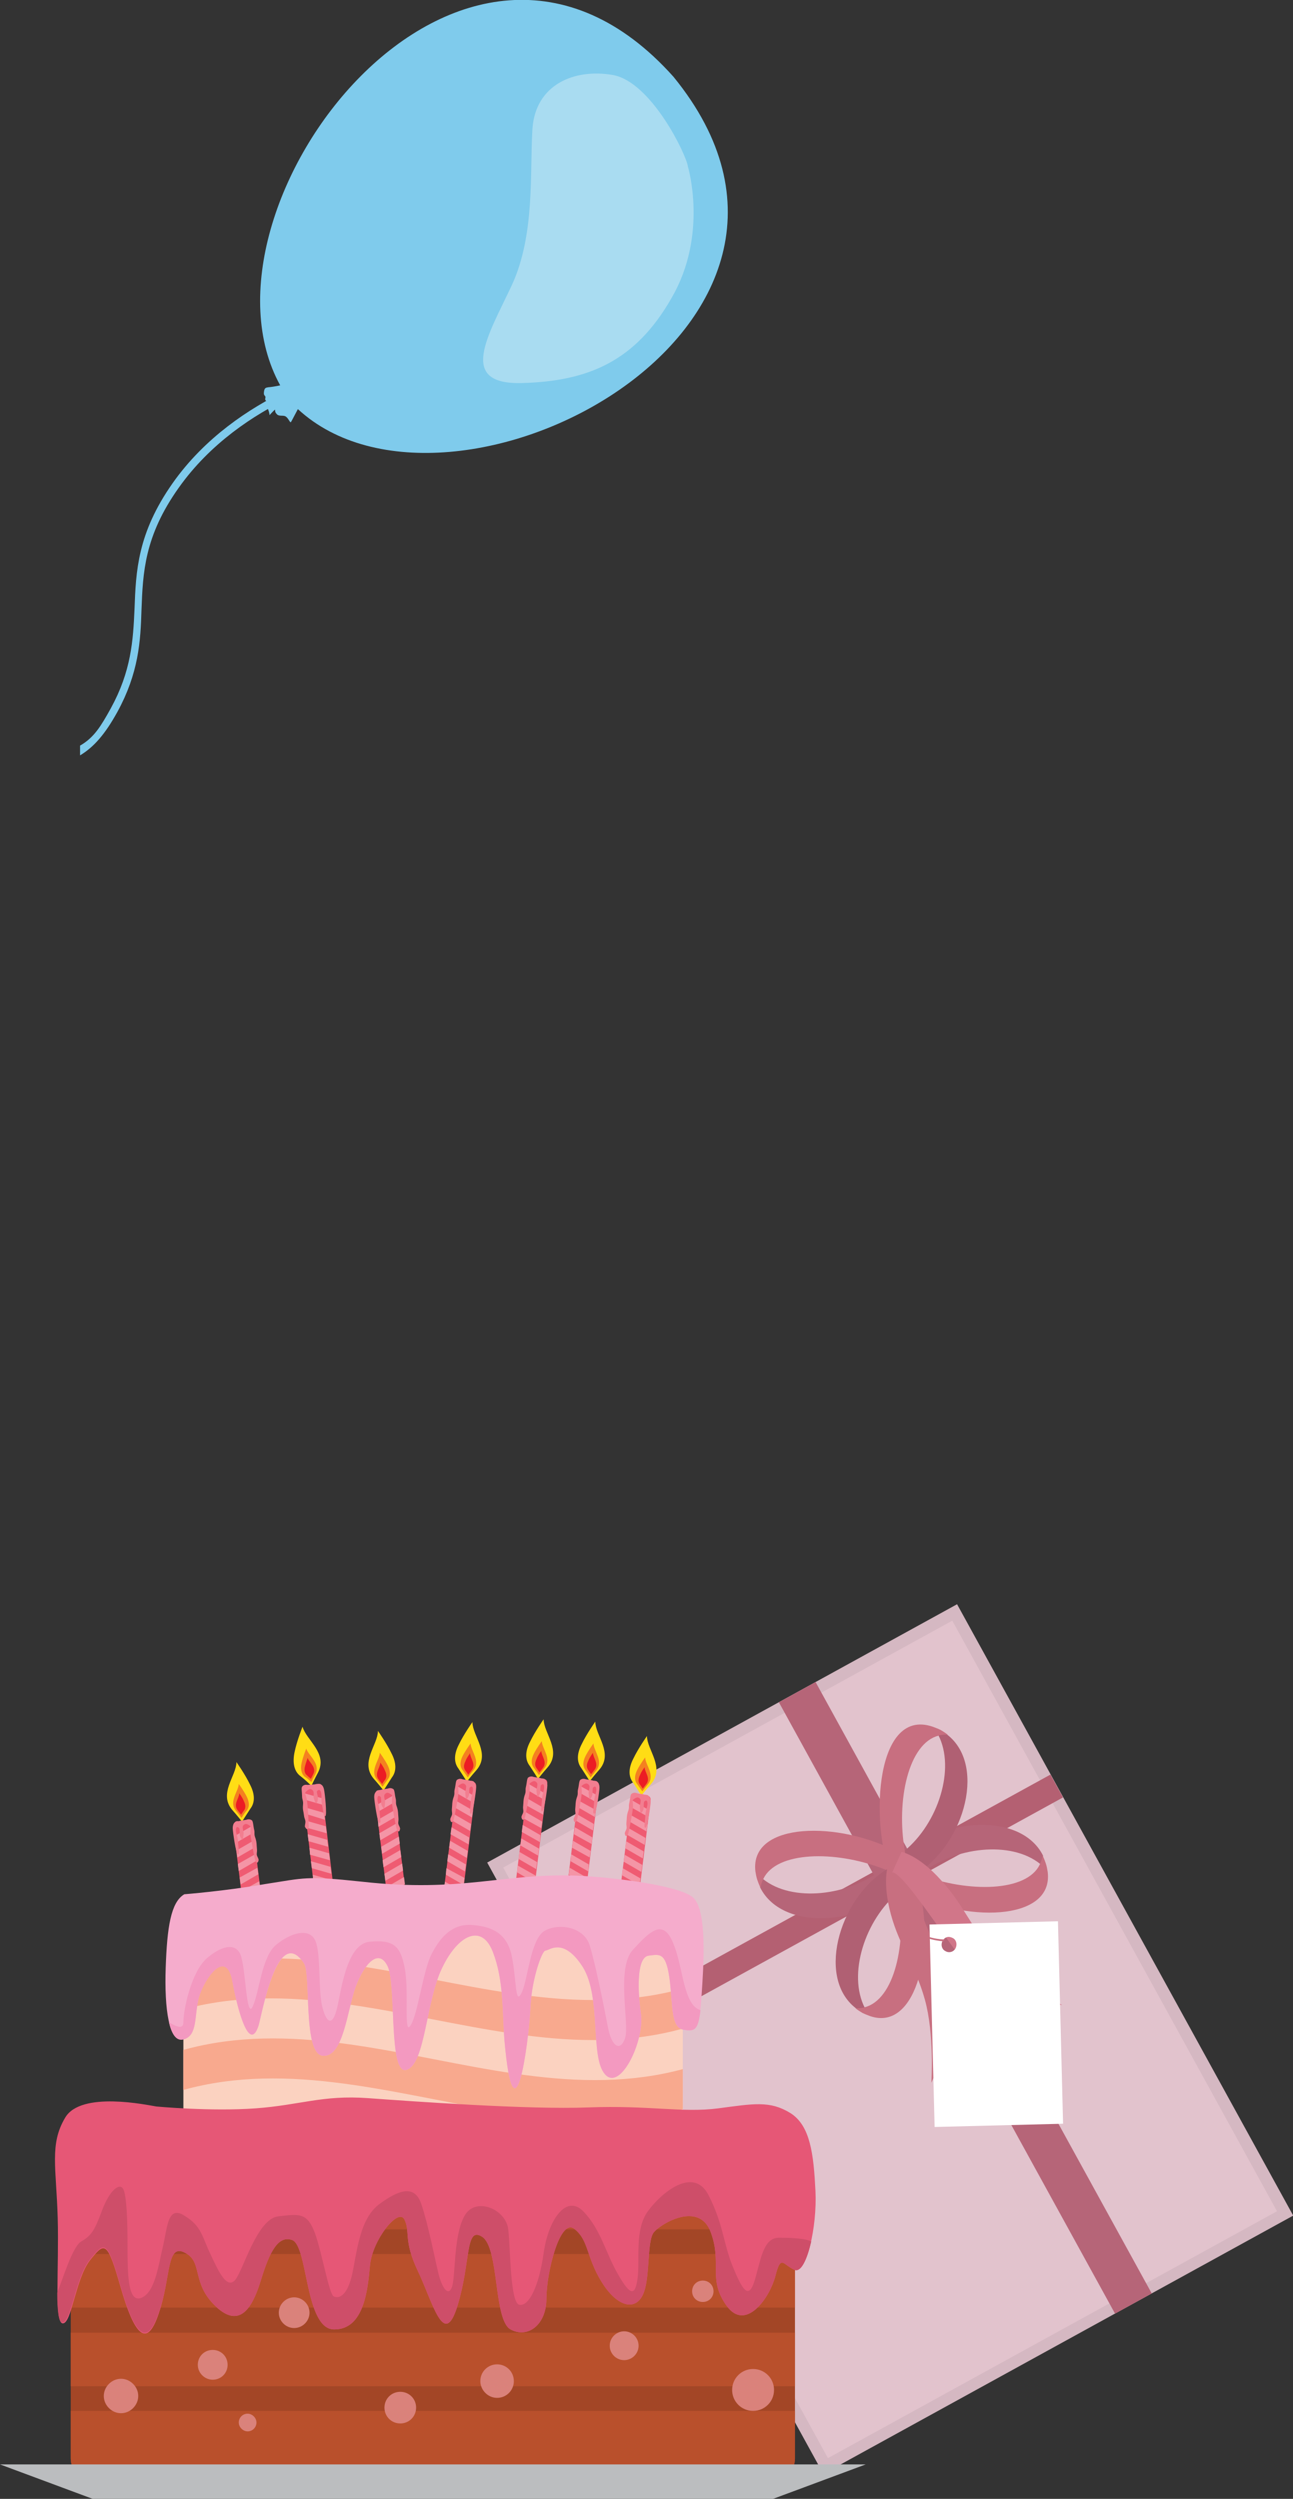 <svg xmlns="http://www.w3.org/2000/svg" xmlns:xlink="http://www.w3.org/1999/xlink" viewBox="0 0 277.8 536.9">
  <rect x="0" y="0" width="277.8" height="536.9" fill="#333333" stroke="none"/>
  <g fill-rule="evenodd" clip-rule="evenodd">
    <path fill="#D5B8C2" d="M277.847 476.042l-100.95 55.503-72.22-131.357 100.95-55.504z"/>
    <path fill="#E2C3CD" d="M274.364 475.104l-96.48 53.046-69.765-126.888 96.48-53.046z"/>
    <path fill="#B46072" d="M228.383 386.194l-100.95 55.504-2.698-4.908 100.95-55.503z"/>
    <path fill="#B66578" d="M247.45 492.765l-7.885 4.337-72.222-131.358 7.887-4.336z"/>
    <path d="M194.8 403.9c-.8-.5-1.3-1.9-2.1-2.3-.8-.4-2.1.2-3-.1-7.3 5.9-19.5 7.3-25.8 2.2-.1.2-1-.7-1.1-.4-.1.3.6 1.9.5 2.2 5 10.1 24 8 31.5-1.6z" fill="#B66578"/>
    <path d="M189.7 401.5c1.8.7 3.5 1.5 5.1 2.4.8-1 1.5-2.2 2-3.4-1.2-.9-2.5-1.7-3.8-2.5-12.5-6.8-32-6.7-30.7 4.1.1.6.2 1.2.4 1.8.2.6.4 1.1.7 1.7.1-.7.3-1.3.6-1.9 2.8-5.9 15.3-6.2 25.7-2.2z" fill="#C86F80"/>
    <path d="M192.6 400.3c.8.5 1.3 1.9 2.1 2.3.8.4 2.1-.2 3 .1 7.3-5.9 19.5-7.3 25.8-2.2.1-.2 1 .7 1.1.4.1-.3-.6-1.9-.5-2.2-5-10-24-8-31.5 1.6z" fill="#B66578"/>
    <path d="M197.7 402.8c-1.8-.7-3.5-1.5-5.1-2.4-.8 1-1.5 2.2-2 3.4 1.2.9 2.5 1.7 3.8 2.5 12.5 6.8 32 6.7 30.7-4.1-.1-.6-.2-1.2-.4-1.8-.2-.6-.4-1.1-.7-1.7-.1.7-.3 1.3-.6 1.9-2.8 5.9-15.3 6.1-25.7 2.2z" fill="#C86F80"/>
    <path d="M195.7 403.2c-.3-.9-1.6-1.6-1.9-2.6-.2-.9.6-2 .5-2.9 7.3-6 11-17.7 7.3-24.9.2-.1-.5-1.1-.2-1.1s1.8.9 2.1 1c8.9 6.9 3.1 25.1-7.8 30.5z" fill="#B06073"/>
    <path d="M194.4 397.7c.3 1.9.8 3.7 1.4 5.5-1.2.6-2.4 1-3.7 1.3-5.3-10.6-4.6-37.9 8.3-33.5.5.2 1.1.4 1.7.7.5.3 1 .6 1.5 1-.7 0-1.3 0-1.9.2-6.5 1.6-9.2 13.9-7.3 24.8z" fill="#C86F80"/>
    <path d="M191.7 401c.3.9 1.6 1.6 1.9 2.6.2.9-.6 2-.5 2.9-7.3 6-11 17.7-7.3 24.9-.2.1.5 1.1.2 1.1s-1.8-.9-2.1-1c-8.9-6.8-3.1-25 7.8-30.5z" fill="#B06073"/>
    <path d="M193 406.5c-.3-1.9-.8-3.7-1.4-5.5 1.2-.6 2.4-1 3.7-1.3.7 1.3 1.2 2.7 1.7 4.2 4.2 13.6.2 32.7-10 29.3-.5-.2-1.1-.4-1.7-.7-.5-.3-1-.6-1.5-1 .7 0 1.3 0 1.9-.2 6.5-1.6 9.2-13.9 7.3-24.8z" fill="#C86F80"/>
    <path d="M190.8 400.8s-1.3 3.5.6 10.5 5.2 10.8 7.3 18.3c2.1 7.5 1.4 17.9 1.4 17.9l1.7-3.8 4.1 5.4s1-11.3-1.3-20.8c-1.4-5.8-10.7-24.7-9.1-26.9l-4.7-.6z" fill="#C86F80"/>
    <path d="M193.7 397.9s3.7.7 8.5 6.1c4.9 5.3 6.4 10.2 11.6 16 5.2 5.8 14.4 10.8 14.4 10.8l-4.1-.6 2.3 6.4s-10-5.2-16.9-12.2c-4.2-4.2-15.2-22.2-17.8-22.1l2-4.4z" fill="#D17689"/>
    <path d="M196.8 405.8s3.8 2.7 5.4 6.1c1.6 3.5.6 5.1.5 5.2-.2.1-.3-.3-.3-.4 0 0 .8-1.3-.7-4.6s-5.2-5.9-5.2-5.9l.3-.4z" fill="#D17689"/>
    <path d="M200.8 457l-1.1-43.5 27.6-.7 1.1 43.5-27.6.7zm1.7-40c-.4.8-.2 1.8.6 2.2.8.5 1.8.2 2.2-.6.4-.8.2-1.8-.6-2.2-.4-.2-.8-.3-1.2-.2-.4.1-.8.4-1 .8z" fill="#FFF"/>
    <path d="M202.7 417.1s-4.2-.1-7.9-3c-3.7-3-3.1-11.2-3.1-11.2h.4s-.6 8 2.9 10.9c3.6 2.9 7.7 2.9 7.7 2.9.1 0 .2.4 0 .4z" fill="#C86F80"/>
  </g>
  <g fill-rule="evenodd" clip-rule="evenodd">
    <path d="M65.6 383.9l2.7-.3c.4 0 .7.2.8.6l3 25.1c0 .4-.2.7-.6.8l-2.7.3c-.4 0-.7-.2-.8-.6l-3-25.1c-.1-.4.2-.8.6-.8z" fill="#EF5B72"/>
    <path d="M69.3 386.4l.1 1.4-4.2-1.2-.2-1.4m4.6 4.3l.2 1.5-4.2-1.3-.2-1.4m4.6 4.1l.2 1.5-4.3-1.2-.1-1.5m4.5 4.1l.2 1.5-4.2-1.2-.2-1.5m4.6 4.1l.2 1.5-4.3-1.2-.1-1.5m4.5 4.1l.2 1.5-4.2-1.2-.2-1.5m4.6 4.1l.2 1.5-4.3-1.2-.1-1.5m4.5 4.1l.2 1.5-4.2-1.2-.2-1.5" fill="#F495A6"/>
    <path d="M66.9 383.7s.8-1.7 1.4-2.8c2.2-4.2-2.5-7-3.3-9.9 0 0-1.2 3-1.7 5.4-.5 2.3-.1 4.1 1.1 5.1 1.2.9 2.5 2.2 2.5 2.2z" fill="#FFDD15"/>
    <path d="M66.9 382.9s.4-.9.8-1.6c1.3-2.4-1.4-4-1.9-5.6 0 0-.7 1.7-1 3.1-.3 1.3 0 2.3.6 2.9.7.4 1.5 1.2 1.5 1.2z" fill="#F48120"/>
    <path d="M66.8 382.2l.5-1c.8-1.5-.9-2.5-1.2-3.5 0 0-.4 1.1-.6 1.9-.2.8 0 1.5.4 1.8.4.4.9.8.9.8z" fill="#EC1C24"/>
    <path d="M67.6 383.4c-.2 0-1.1.1-1.6.1-.5-.1-.9.1-1.1.4-.2.3 0 1.2 0 2 0 .9.3.9.2 1.9-.1 1.1.1 1.3.2 2.2.1.9.4 1 .3 1.7-.1.7-.2.7.1 1.1.2.3.5.3.6-.1.1-.4-.2-5.3-.4-6.2-.2-.9-.5-1.2-.2-1.5.2-.2.7-.7 1.1-.6.4.2.6.4.6 1s-.1.6.1 1.2.3 1.1.6.7c.2-.4.2-.8.2-1.1 0-.3-.3-1.1-.2-1.3.1-.2.5-.6.8 0 .3.6.1 1.5.2 2.3.1.8 0 .1.2 1.2.2 1.1.2 1.9.6 1.8.4-.1-.1-5-.3-5.8-.2-.8-.5-.9-.8-1.1-.6-.1-1.2.1-1.2.1z" fill="#F27E90"/>
    <path d="M125.4 382.5l2.7.3c.4 0 .6.4.6.8l-3.1 25.1c0 .4-.4.6-.8.6l-2.7-.3c-.4 0-.6-.4-.6-.8l3.1-25.1c.1-.3.4-.6.8-.6z" fill="#EF5B72"/>
    <path d="M128.4 385.8l-.2 1.5-3.8-2.2.2-1.4m3.4 5.2l-.2 1.5-3.8-2.2.2-1.4m3.4 5.1l-.2 1.4-3.8-2.2.2-1.4m3.5 5.1l-.2 1.4-3.8-2.1.2-1.5m3.4 5.1l-.2 1.4-3.8-2.1.2-1.5m3.4 5.1l-.1 1.5-3.8-2.2.1-1.5m3.5 5.1l-.2 1.5-3.8-2.2.2-1.5m3.4 5.1l-.2 1.5-3.8-2.2.2-1.5" fill="#F495A6"/>
    <path d="M126.7 382.7s1.1-1.4 2-2.4c3.2-3.6-.8-7.4-.8-10.4 0 0-1.9 2.7-2.9 4.8-1.1 2.1-1.1 3.9-.1 5.2.8 1.2 1.8 2.8 1.8 2.8z" fill="#FFDD15"/>
    <path d="M126.9 381.9s.6-.8 1.1-1.4c1.8-2-.4-4.2-.5-5.9 0 0-1.1 1.5-1.7 2.7-.6 1.2-.6 2.2-.1 2.9.6.8 1.2 1.7 1.2 1.7z" fill="#F48120"/>
    <path d="M127 381.2s.4-.5.7-.9c1.1-1.3-.3-2.6-.3-3.7 0 0-.7.9-1 1.7-.4.8-.4 1.4-.1 1.9.3.5.7 1 .7 1z" fill="#EC1C24"/>
    <path d="M127.5 382.6c-.2-.1-1.1-.2-1.6-.3-.5-.2-.9-.1-1.2.1-.3.2-.3 1.2-.5 2s.1.9-.3 1.9c-.3 1-.2 1.3-.3 2.2-.1.9.2 1.1-.1 1.7-.3.6-.3.7-.2 1 .1.4.4.4.6 0 .2-.4 1.1-5.2 1.1-6.1 0-.9-.2-1.3.1-1.5.3-.2.8-.6 1.2-.3.4.3.4.5.3 1.1-.1.5-.2.6-.1 1.2s0 1.2.4.8c.3-.4.4-.7.4-1 0-.3 0-1.1.1-1.3.2-.2.6-.5.7.2.1.7-.3 1.4-.4 2.3-.1.8 0 .1-.1 1.2-.1 1.1-.3 1.9.1 1.9s1.1-4.9 1.1-5.6c0-.8-.3-1-.5-1.3-.2-.2-.8-.2-.8-.2z" fill="#F27E90"/>
    <path d="M99 382.6l2.7.3c.4 0 .6.4.6.8l-3.1 25.1c0 .4-.4.6-.8.6l-2.7-.3c-.4 0-.6-.4-.6-.8l3.1-25.1c.1-.4.4-.7.8-.6z" fill="#EF5B72"/>
    <path d="M101.9 385.9l-.1 1.5-3.8-2.2.1-1.5m3.5 5.3l-.2 1.5-3.8-2.2.2-1.5m3.4 5.1l-.2 1.5-3.8-2.2.2-1.5m3.4 5.1l-.1 1.5-3.9-2.2.2-1.5m3.5 5.1l-.2 1.5-3.8-2.2.2-1.5m3.4 5.1l-.2 1.5-3.8-2.2.2-1.5m3.5 5.1l-.2 1.5-3.8-2.2.1-1.4m3.5 5l-.2 1.5-3.8-2.2.2-1.4" fill="#F495A6"/>
    <path d="M100.3 382.8s1.1-1.4 2-2.4c3.2-3.6-.8-7.4-.8-10.4 0 0-1.9 2.7-2.9 4.8-1.1 2.1-1.1 3.9-.1 5.2.8 1.2 1.8 2.8 1.8 2.8z" fill="#FFDD15"/>
    <path d="M100.5 381.9s.6-.8 1.1-1.4c1.8-2-.4-4.2-.5-5.9 0 0-1.1 1.5-1.7 2.7-.6 1.2-.6 2.2-.1 2.9.6.8 1.2 1.7 1.2 1.7z" fill="#F48120"/>
    <path d="M100.6 381.3s.4-.5.7-.9c1.1-1.3-.3-2.6-.3-3.7 0 0-.7.9-1 1.7-.4.8-.4 1.4-.1 1.9.3.4.7 1 .7 1z" fill="#EC1C24"/>
    <path d="M101 382.6c-.2-.1-1.1-.2-1.6-.3-.5-.2-.9-.1-1.2.1-.3.2-.3 1.2-.5 2s.1.9-.3 1.9c-.3 1-.2 1.3-.3 2.2-.1.9.2 1.1-.1 1.7-.3.6-.3.7-.2 1 .1.4.4.4.6 0 .2-.4 1.1-5.2 1.1-6.1 0-.9-.2-1.3.1-1.5.3-.2.8-.6 1.2-.3.4.3.4.5.3 1.1-.1.5-.2.6-.1 1.2s0 1.2.4.8c.3-.4.4-.7.4-1 0-.3 0-1.1.1-1.3.2-.2.6-.5.7.2.1.7-.3 1.4-.4 2.3-.1.8 0 .1-.1 1.2-.1 1.1-.3 1.9.1 1.9s1.1-4.9 1.1-5.6c0-.8-.3-1-.5-1.3-.2-.2-.8-.2-.8-.2z" fill="#F27E90"/>
    <path d="M114.3 382l2.7.3c.4 0 .6.4.6.8l-3.1 25.1c0 .4-.4.6-.8.6l-2.7-.3c-.4 0-.6-.4-.6-.8l3.1-25.1c.1-.3.4-.6.8-.6z" fill="#EF5B72"/>
    <path d="M117.2 385.4l-.1 1.4-3.8-2.2.1-1.4m3.5 5.3l-.2 1.4-3.8-2.1.2-1.5m3.4 5.1l-.2 1.4-3.8-2.1.2-1.5m3.4 5.1l-.1 1.5-3.9-2.2.2-1.5m3.5 5.1l-.2 1.5-3.8-2.2.2-1.5m3.4 5.1l-.2 1.5-3.8-2.2.2-1.5m3.5 5.1l-.2 1.5-3.8-2.2.1-1.5m3.5 5.1l-.2 1.5-3.8-2.2.2-1.5" fill="#F495A6"/>
    <path d="M115.6 382.2s1.1-1.4 2-2.4c3.2-3.6-.8-7.4-.8-10.4 0 0-1.9 2.7-2.9 4.8-1.1 2.1-1.1 3.9-.1 5.2.8 1.2 1.8 2.8 1.8 2.8z" fill="#FFDD15"/>
    <path d="M115.8 381.4s.6-.8 1.1-1.4c1.8-2-.4-4.2-.5-5.9 0 0-1.1 1.5-1.7 2.7-.6 1.2-.6 2.2-.1 2.9.6.8 1.2 1.7 1.2 1.7z" fill="#F48120"/>
    <path d="M115.9 380.8s.4-.5.7-.9c1.1-1.3-.3-2.6-.3-3.7 0 0-.7.9-1 1.7-.4.8-.4 1.4-.1 1.9.3.4.7 1 .7 1z" fill="#EC1C24"/>
    <path d="M116.3 382.1c-.2-.1-1.1-.2-1.6-.3-.5-.2-.9-.1-1.2.1-.3.2-.3 1.2-.5 2s.1.9-.3 1.9c-.3 1-.2 1.3-.3 2.2-.1.9.2 1.1-.1 1.7-.3.6-.3.7-.2 1 .1.4.4.4.6 0 .2-.4 1.1-5.2 1.1-6.1 0-.9-.2-1.3.1-1.5.3-.2.8-.6 1.2-.3.4.3.4.5.3 1.1-.1.5-.2.6-.1 1.2s0 1.2.4.8c.3-.4.4-.7.4-1 0-.3 0-1.1.1-1.3.2-.2.6-.5.7.2.1.7-.3 1.4-.4 2.3-.1.8 0 .1-.1 1.2-.1 1.1-.3 1.9.1 1.9s1.1-4.9 1.1-5.6-.3-1-.5-1.3c-.2-.2-.8-.2-.8-.2z" fill="#F27E90"/>
    <path d="M83.8 384.6l-2.7.3c-.4 0-.6.4-.6.8l3.1 25.1c0 .4.4.6.8.6l2.6-.4c.4 0 .6-.4.6-.8l-3.1-25.1c0-.3-.4-.6-.7-.5z" fill="#EF5B72"/>
    <path d="M80.8 387.9l.2 1.5 3.8-2.2-.2-1.5m-3.4 5.3l.1 1.5 3.8-2.2-.1-1.5m-3.5 5.1l.2 1.5 3.8-2.2-.2-1.5m-3.4 5.1l.2 1.5 3.8-2.2-.2-1.5m-3.5 5.1l.2 1.5 3.8-2.2-.2-1.5m-3.4 5.1l.2 1.5 3.8-2.2-.2-1.5m-3.4 5.1l.1 1.5 3.9-2.2-.2-1.5m-3.5 5.1l.2 1.5 3.8-2.2-.2-1.5" fill="#F495A6"/>
    <path d="M82.4 384.7s-1.1-1.4-2-2.4c-3.2-3.6.8-7.4.8-10.4 0 0 1.9 2.7 2.9 4.8 1.1 2.1 1.1 3.9.1 5.2-.8 1.3-1.8 2.8-1.8 2.8z" fill="#FFDD15"/>
    <path d="M82.2 383.9s-.6-.8-1.1-1.4c-1.8-2 .4-4.2.5-5.9 0 0 1.1 1.5 1.7 2.7.6 1.2.6 2.2.1 2.9-.6.8-1.2 1.7-1.2 1.7z" fill="#F48120"/>
    <path d="M82.1 383.3s-.4-.5-.7-.9c-1.1-1.3.3-2.6.3-3.7 0 0 .7.9 1 1.7.4.8.4 1.4.1 1.9-.3.4-.7 1-.7 1z" fill="#EC1C24"/>
    <path d="M81.7 384.6c.2-.1 1.1-.2 1.6-.3.5-.2.9-.1 1.2.1.3.2.3 1.2.5 2s-.1.9.3 1.9c.3 1 .2 1.3.3 2.2.1.9-.2 1.1.1 1.7.3.6.3.7.2 1-.1.4-.4.4-.6 0-.2-.4-1.1-5.2-1.1-6.1 0-.9.2-1.3-.1-1.5-.3-.2-.8-.6-1.2-.3-.4.3-.4.5-.3 1.1.1.5.2.6.1 1.2s0 1.2-.4.8c-.3-.4-.4-.7-.4-1 0-.3 0-1.1-.1-1.3-.2-.2-.6-.5-.7.2-.1.7.3 1.4.4 2.3.1.8 0 .1.1 1.2.1 1.1.3 1.9-.1 1.9s-1.1-4.9-1.1-5.6c0-.8.3-1 .5-1.3.2-.2.8-.2.8-.2z" fill="#F27E90"/>
    <path d="M136.5 385.6l2.7.3c.4 0 .6.4.6.8l-3.1 25.1c0 .4-.4.6-.8.6l-2.7-.3c-.4 0-.6-.4-.6-.8l3.1-25.1c0-.4.4-.7.8-.6z" fill="#EF5B72"/>
    <path d="M139.4 388.9l-.1 1.5-3.9-2.2.2-1.5m3.5 5.3l-.2 1.5-3.8-2.2.1-1.5m3.5 5.1l-.2 1.5-3.8-2.2.2-1.5m3.4 5.1l-.2 1.5-3.8-2.2.2-1.5m3.5 5.1l-.2 1.5-3.8-2.2.2-1.5m3.4 5.1l-.2 1.5-3.8-2.2.2-1.5m3.4 5.1l-.1 1.5-3.8-2.2.1-1.5m3.5 5.1l-.2 1.5-3.8-2.2.2-1.4" fill="#F495A6"/>
    <path d="M137.8 385.8s1.1-1.4 2-2.4c3.2-3.6-.8-7.4-.8-10.4 0 0-1.9 2.7-2.9 4.8-1.1 2.1-1.1 3.9-.1 5.2.8 1.2 1.8 2.8 1.8 2.8z" fill="#FFDD15"/>
    <path d="M138 384.9s.6-.8 1.1-1.4c1.8-2-.4-4.2-.5-5.9 0 0-1.1 1.5-1.7 2.7-.6 1.2-.6 2.2-.1 2.9.6.8 1.2 1.7 1.2 1.7z" fill="#F48120"/>
    <path d="M138.1 384.3s.4-.5.7-.9c1.1-1.3-.3-2.6-.3-3.7 0 0-.7.9-1 1.7-.4.8-.4 1.4-.1 1.9.3.4.7 1 .7 1z" fill="#EC1C24"/>
    <path d="M138.5 385.6c-.2-.1-1.1-.2-1.6-.3-.5-.2-.9-.1-1.2.1-.3.2-.3 1.2-.5 2s.1.9-.3 1.9c-.3 1-.2 1.3-.3 2.2-.1.9.2 1.1-.1 1.7-.3.6-.3.7-.2 1 .1.4.4.4.6 0 .2-.4 1.1-5.2 1.1-6.1 0-.9-.2-1.3.1-1.5.3-.2.8-.6 1.2-.3.4.3.4.5.3 1.1-.1.5-.2.6-.1 1.2s0 1.2.4.8c.3-.4.4-.7.4-1 0-.3 0-1.1.1-1.3.2-.2.6-.5.7.2.1.7-.3 1.4-.4 2.3-.1.8 0 .1-.1 1.2-.1 1.1-.3 1.9.1 1.9s1.1-4.9 1.1-5.6c0-.8-.3-1-.5-1.3-.2-.2-.8-.2-.8-.2z" fill="#F27E90"/>
    <path d="M53.4 391.2l-2.7.3c-.4 0-.6.4-.6.8l3.1 25.1c0 .4.4.6.8.6l2.7-.3c.4 0 .6-.4.6-.8l-3.1-25.1c-.1-.4-.4-.6-.8-.6z" fill="#EF5B72"/>
    <path d="M50.4 394.5l.2 1.5 3.8-2.2-.2-1.5m-3.4 5.3l.2 1.5 3.8-2.2-.2-1.5m-3.5 5.1l.2 1.5 3.8-2.2-.1-1.5m-3.5 5.1l.2 1.5 3.8-2.2-.2-1.4m-3.4 5l.2 1.5 3.8-2.2-.2-1.4m-3.5 5.1l.2 1.4 3.8-2.2-.2-1.4m-3.4 5.1l.2 1.4 3.8-2.1-.2-1.5m-3.4 5.1l.1 1.5 3.8-2.2-.1-1.5" fill="#F495A6"/>
    <path d="M52 391.4s-1.1-1.4-2-2.4c-3.2-3.6.8-7.4.8-10.4 0 0 1.9 2.7 2.9 4.8 1.1 2.1 1.1 3.9.1 5.2-.8 1.2-1.8 2.8-1.8 2.8z" fill="#FFDD15"/>
    <path d="M51.9 390.6s-.6-.8-1.1-1.4c-1.8-2 .4-4.2.5-5.9 0 0 1.1 1.5 1.7 2.7.6 1.2.6 2.2.1 2.9-.7.8-1.2 1.7-1.2 1.7z" fill="#F48120"/>
    <path d="M51.8 389.9s-.4-.5-.7-.9c-1.1-1.3.3-2.6.3-3.7 0 0 .7.9 1 1.7.4.8.4 1.4.1 1.9-.4.5-.7 1-.7 1z" fill="#EC1C24"/>
    <path d="M51.3 391.3c.2-.1 1.1-.2 1.6-.3.5-.2.9-.1 1.2.1.3.2.3 1.2.5 2s-.1.9.3 1.9c.3 1 .2 1.3.3 2.2.1.9-.2 1.1.1 1.7.3.6.3.7.2 1-.1.4-.4.4-.6 0s-1.1-5.2-1.1-6.1c0-.9.2-1.3-.1-1.5-.3-.2-.8-.6-1.2-.3-.4.3-.4.5-.3 1.1.1.5.2.6.1 1.2s0 1.2-.4.8c-.3-.4-.4-.7-.4-1 0-.3 0-1.1-.1-1.3-.2-.2-.6-.5-.7.2-.1.7.3 1.4.4 2.3.1.8 0 .1.1 1.2.1 1.1.3 1.9-.1 1.9s-1.1-4.9-1.1-5.6c0-.8.3-1 .5-1.3.2-.3.8-.2.8-.2z" fill="#F27E90"/>
  </g>
  <path d="M20.3 456.4h145.4c2.8 0 5.1 2.3 5.1 5.1v66.7c0 2.8-2.3 5.1-5.1 5.1H20.3c-2.8 0-5.1-2.3-5.1-5.1v-66.7c.1-2.9 2.4-5.1 5.1-5.1z" fill-rule="evenodd" clip-rule="evenodd" fill="#A34626"/>
  <defs>
    <path id="a" d="M20.3 456.4h145.4c2.8 0 5.1 2.3 5.1 5.1v66.7c0 2.8-2.3 5.1-5.1 5.1H20.3c-2.8 0-5.1-2.3-5.1-5.1v-66.7c.1-2.9 2.4-5.1 5.1-5.1z"/>
  </defs>
  <clipPath id="b">
    <use xlink:href="#a" overflow="visible"/>
  </clipPath>
  <g fill-rule="evenodd" clip-rule="evenodd" fill="#B9502C" clip-path="url(#b)">
    <path d="M10.5 518h167.9v11.5H10.5zm0-16.8h167.9v11.5H10.5zm0-16.9h167.9v11.5H10.5zm0-16.8h167.9V479H10.5z"/>
  </g>
  <path d="M45.5 409.8h95.1c3.3 0 6.1 2.7 6.1 6.1v44.5c0 3.3-2.7 6.1-6.1 6.1H45.5c-3.3 0-6.1-2.7-6.1-6.1v-44.5c0-3.3 2.7-6.1 6.1-6.1z" fill-rule="evenodd" clip-rule="evenodd" fill="#FBD2C0"/>
  <defs>
    <path id="c" d="M45.5 409.8h95.1c3.3 0 6.1 2.7 6.1 6.1v44.5c0 3.3-2.7 6.1-6.1 6.1H45.5c-3.3 0-6.1-2.7-6.1-6.1v-44.5c0-3.3 2.7-6.1 6.1-6.1z"/>
  </defs>
  <clipPath id="d">
    <use xlink:href="#c" overflow="visible"/>
  </clipPath>
  <g fill-rule="evenodd" clip-rule="evenodd" fill="#F8A98E" clip-path="url(#d)">
    <path d="M24.1 455.5v-8.6c46.1-26.8 92.2 17.9 138.3-8.9v8.6c-46.1 26.8-92.2-17.9-138.3 8.9z"/>
    <path d="M23.7 438.3v-8.6c46.1-26.8 92.2 17.9 138.3-8.9v8.6c-46.1 26.8-92.2-17.9-138.3 8.9z"/>
  </g>
  <path d="M33.6 452.6c-1.9-.3-16.2-3.4-19.6 2.4-3.4 5.7-1.9 10.8-1.6 21.6.3 10.8-.8 22.6 1.1 22.6 1.9 0 2.7-9.4 5.8-13.5 3.2-4 3.7-4.4 6.6 5.7 2.9 10.1 5.6 13.5 8.2 5.7 2.7-7.8 1.6-15.2 5.6-13.1 4 2 1.3 6.4 6.6 11.5s8 0 9.6-5.1c1.6-5.1 3.4-10.4 6.9-9.1 3.4 1.3 2.7 19.2 9 19.2 6.4 0 7.2-8.4 7.7-13.8s6.1-12.5 7.4-9.8c1.3 2.7-.3 4.4 2.9 11.1 3.2 6.7 5.6 16.9 8.5 7.4 2.9-9.4 1.6-17.2 5.3-14.8 3.7 2.4 2.4 17.9 6.1 19.9 3.7 2 7.7-1 7.7-6.6s2.9-17.4 6-15c3.1 2.4 2.5 5.9 5.8 11.3s7.2 6.4 8.9 2.9c1.7-3.5.8-11.6 2.4-13.5 1.6-1.9 9.7-6.7 12.2 0s-.7 10.1 3.4 15.8c4.1 5.7 9.3-1.7 10.5-6.4 1.2-4.7 1.6-2.4 4.1-1.3 2.5 1 4.9-9.1 4.5-17-.4-7.9-1.1-14-5.4-16.7-4.4-2.7-7.9-2-15.5-1-7.7 1-14.9-.7-27.9-.2-13 .5-37.7-1.3-47.4-2-9.7-.7-14.5 1.5-24.1 2.2-9.6.7-21.3-.4-21.3-.4z" fill-rule="evenodd" clip-rule="evenodd" fill="#E65776"/>
  <path d="M39.6 407c-2.9 1.7-3.7 7.1-4 15.8-.3 8.8.7 16.2 3.8 15.3 3.1-.8 2.3-4.9 3.3-8.9 1.1-4 5.8-10.8 7.2-3.7 1.3 7.1 3.7 15.2 5.6 9.8.8-2.4 4.1-22 9.8-13.5 1.6 2.4-.3 19.6 4.1 19.9 4.4.3 5.2-9.8 7-14.8 1.9-5.1 5-8.4 6.9-4.4 1.9 4 .1 23.6 4.1 22.2 4-1.3 4.1-14.8 7.6-21.9 3.4-7.1 8.5-9.6 10.9-3.4 2.4 6.2 2 13.1 2.5 19.2 2 22.3 5.1 2 5.6-7.9.3-5.4 2.4-11.6 3.2-11.6.8 0 3.8-3 8 3.5 4.1 6.6 1.5 19.4 4.8 23.1 3.3 3.7 8.5-7.2 7.7-13-.8-5.7-.8-12.1 1.6-12.5 2.4-.3 3.7-.8 4.5 4.6.8 5.4.2 10.8 3 11.3 2.7.5 3.4.2 3.9-6.9.5-7.1 1.3-19-1.9-21.6-3.2-2.5-16.5-4.2-24.8-4.6-15.9-.6-24.7 3.7-46.2 1.3-12.2-1.3-12.3-.8-20.8.5-8.5 1.5-17.4 2.2-17.4 2.2z" fill-rule="evenodd" clip-rule="evenodd" fill="#F5ACCC"/>
  <path d="M19.9 536.9h146.2l19.9-7.4H0l19.9 7.4zm-9.9-3.7" fill-rule="evenodd" clip-rule="evenodd" fill="#BBBDBF"/>
  <path d="M26 518.5c2 0 3.7-1.7 3.7-3.7s-1.7-3.7-3.7-3.7-3.7 1.7-3.7 3.7 1.7 3.7 3.7 3.7zm19.7-7.2c1.8 0 3.2-1.4 3.2-3.2 0-1.8-1.4-3.2-3.2-3.2-1.8 0-3.2 1.4-3.2 3.2 0 1.8 1.5 3.2 3.2 3.2zm17.5-11.1c1.8 0 3.3-1.5 3.3-3.3 0-1.8-1.5-3.3-3.3-3.3-1.8 0-3.3 1.5-3.3 3.3 0 1.8 1.5 3.3 3.3 3.3zM86 520.7c1.9 0 3.4-1.5 3.4-3.4s-1.5-3.4-3.4-3.4-3.4 1.5-3.4 3.4 1.5 3.4 3.4 3.4zm20.8-5.5c2 0 3.6-1.6 3.6-3.6s-1.6-3.6-3.6-3.6-3.6 1.6-3.6 3.6c0 1.9 1.6 3.6 3.6 3.6zm27.3-8.1c1.7 0 3.1-1.4 3.1-3.1 0-1.7-1.4-3.1-3.1-3.1-1.7 0-3.1 1.4-3.1 3.1 0 1.7 1.4 3.1 3.1 3.1zm27.7 10.9c2.5 0 4.5-2 4.5-4.5s-2-4.5-4.5-4.5-4.5 2-4.5 4.5 2 4.5 4.5 4.5zM151 494.6c1.3 0 2.3-1 2.3-2.3 0-1.3-1-2.3-2.3-2.3-1.3 0-2.3 1-2.3 2.3 0 1.3 1 2.3 2.3 2.3zm-97.8 27.8c1.1 0 1.9-.9 1.9-1.9s-.9-1.9-1.9-1.9c-1.1 0-1.9.9-1.9 1.9s.9 1.9 1.9 1.9z" fill-rule="evenodd" clip-rule="evenodd" fill="#DA827B"/>
  <path d="M39.7 484c4 2 1.3 6.4 6.6 11.5s8 0 9.6-5.1c1.6-5.1 3.4-10.4 6.9-9.1 3.4 1.3 2.7 19.2 9 19.2 6.4 0 7.2-8.4 7.7-13.8s6.1-12.5 7.4-9.8c1.3 2.7-.3 4.4 2.9 11.1 3.2 6.7 5.6 16.9 8.5 7.4 2.9-9.4 1.6-17.2 5.3-14.8 3.7 2.4 2.4 17.9 6.1 19.9 3.7 2 7.7-1 7.7-6.6s2.9-17.4 6-15c3.1 2.4 2.5 5.9 5.8 11.3s7.2 6.4 8.9 2.9c1.7-3.5.8-11.6 2.4-13.5 1.6-1.9 9.7-6.7 12.2 0s-.7 10.1 3.4 15.8c4.1 5.7 9.3-1.7 10.5-6.4 1.2-4.7 1.6-2.4 4.1-1.3 1.4.6 2.7-2.2 3.6-6.1-1.1-.5-2.3-.6-3.6-.7-1.1-.1-2.3-.1-3.4-.1-3.4 0-3.9 5.1-5.2 9.3-1.3 4.2-2.7 1.7-4.7-3.2s-2-9.1-5.2-15.3c-3.2-6.2-10.1-.5-13 3.5-2.9 4-1.7 10.4-2.2 14.3-.5 3.9-1.5 4-4.2-.7s-3.7-9.6-7.4-13.5c-3.7-3.9-7.6 1.7-8.6 8.9s-3.2 11.5-5.2 11.1c-2-.3-1.9-11.8-2.4-16.2-.5-4.4-7.1-7.1-9.4-2.9-2.4 4.2-1.9 13.1-2.7 15.3-.8 2.2-2.2 0-2.9-2.9-.7-2.9-2.2-10.6-3.7-15s-5.2-2.7-8.9 0-4.6 7.9-5.7 14-3.2 6.4-4.2 5.9-2.4-8.9-4-13.5c-1.7-4.6-3.4-4.2-7.9-3.7-4.6.5-7.6 11.8-9.3 13.7-1.7 1.9-3.4-1.5-5.2-5.4-1.9-3.9-1.9-6.1-5.6-8.4-3.7-2.4-3.7 2.4-4.7 6.6-1 4.2-1.7 9.8-4.6 11-2.9 1.2-3-4.9-3-11s-.2-10.3-.8-12.1c-.7-1.9-3-.2-4.7 4.4-1.7 4.6-2.4 5.4-4.6 6.7-.6.4-1.3 1.6-2 3.1-1 2.2-2 5.2-3 7.8 0 3.8.3 6.4 1.1 6.4.7 0 1.3-1.4 1.9-3.3 1-3.1 2-7.7 4-10.2 3.2-4 3.7-4.4 6.6 5.7 2.9 10.1 5.6 13.5 8.2 5.7 2.7-7.5 1.6-14.9 5.6-12.9z" fill-rule="evenodd" clip-rule="evenodd" fill="#CE4E69"/>
  <path d="M65.3 421.8c1.6 2.4-.3 19.6 4.1 19.9 4.4.3 5.2-9.8 7-14.8 1.9-5.1 5-8.4 6.9-4.4 1.9 4 .1 23.6 4.1 22.2 4-1.3 4.1-14.8 7.6-21.9 3.4-7.1 8.5-9.6 10.9-3.4 2.4 6.2 2 13.1 2.5 19.2 2 22.3 5.1 2 5.6-7.9.3-5.4 2.4-11.6 3.2-11.6.8 0 3.8-3 8 3.5 4.1 6.6 1.5 19.4 4.8 23.1 3.3 3.7 8.5-7.2 7.7-13-.8-5.7-.8-12.1 1.6-12.5 2.4-.3 3.7-.8 4.5 4.6.8 5.4.2 10.8 3 11.3 2.4.4 3.2.2 3.7-4.2-2-.6-2.9-3.2-3.7-6.4-.6-2.7-1.2-5.7-2.2-8.1-2.2-5.2-4.9-2.5-8.6 1.5-3.7 4-.7 16-1.7 19s-2.9 1.9-3.7-2.4c-.8-4.2-2.7-13.7-3.9-17.5-1.2-3.9-6.4-4.9-9.6-3.2-3.2 1.7-3.7 11-5.1 13.5-1.3 2.5-1-2.5-2-7.8-1-5.2-4.4-6.6-8.6-6.9-4.2-.3-6.7 2.5-8.6 6.1-1.9 3.5-3 13.1-4.6 15.5-1.5 2.4-.3-7.1-1.2-12.1s-2.4-6.4-7.6-5.9c-5.2.5-6.2 11.6-7.1 14.7-.8 3-2 3.2-3-.5s-.3-11.3-1.5-14.3-5.2-1.9-8.4.7c-3.2 2.5-3.7 10.4-5.1 13.3-1.3 2.9-1.5-7.1-2.4-10.4-.8-3.4-4-2.9-7.4 0-3.4 2.9-5.1 11.1-5.1 13.8 0 1.5-1.3 1.1-3.1 0 .6 2.6 1.6 4.1 3.1 3.7 3.1-.8 2.3-4.9 3.3-8.9 1.1-4 5.8-10.8 7.2-3.7 1.3 7.1 3.7 15.2 5.6 9.8.8-2.5 4-22.1 9.8-13.6z" fill-rule="evenodd" clip-rule="evenodd" fill="#F399C0"/>
  <g fill-rule="evenodd" clip-rule="evenodd">
    <path d="M144.7 16.5C99.3-34.3 39.2 44.7 60.2 82.8c-.9.2-2.2.4-2.5.4-.6.1-.9.1-1 1.1-.1.9.5.6.3 1.3-.2.6.8.9 1.4 1.2l-.9.9c.2.5.4 1 .4 1.5.4-.4.8-.9 1.2-1.2 0 .3 0 .6.3.9.5.7 1.4.2 2 .6.6.4.9 1.4 1.1 1.2.1-.1.9-1.7 1.5-2.8 32.8 30.3 124.6-17.6 80.7-71.4z" fill="#7FCBEC"/>
    <path d="M147.8 35.8c-.3-2.5-7.9-18.3-16.2-19.7-8.3-1.4-16.5 2.1-17.2 11.5-.6 9.4.6 22.7-4.4 33.6-5.1 10.9-11.9 21.5 2.2 21.1 14.1-.4 24.3-4.6 32.1-18.3 7.9-13.6 3.5-28.2 3.5-28.2z" fill="#A9DCF1"/>
    <path d="M75.5 78.8c-.1 0-24.5 5.3-38.4 25-7.6 10.8-7.9 19-8.2 27.1-.3 6.7-.7 13.3-5.1 21.3-2.1 3.8-3.6 6.3-6.6 8v2.1c3-1.8 5.4-4.6 8-9.3 4.6-8.4 5-15.2 5.2-22 .3-7.9.6-15.8 8-26.2C52 85.6 75.8 80.5 75.8 80.4l-.3-1.6z" fill="#7FCBEC"/>
  </g>
</svg>
